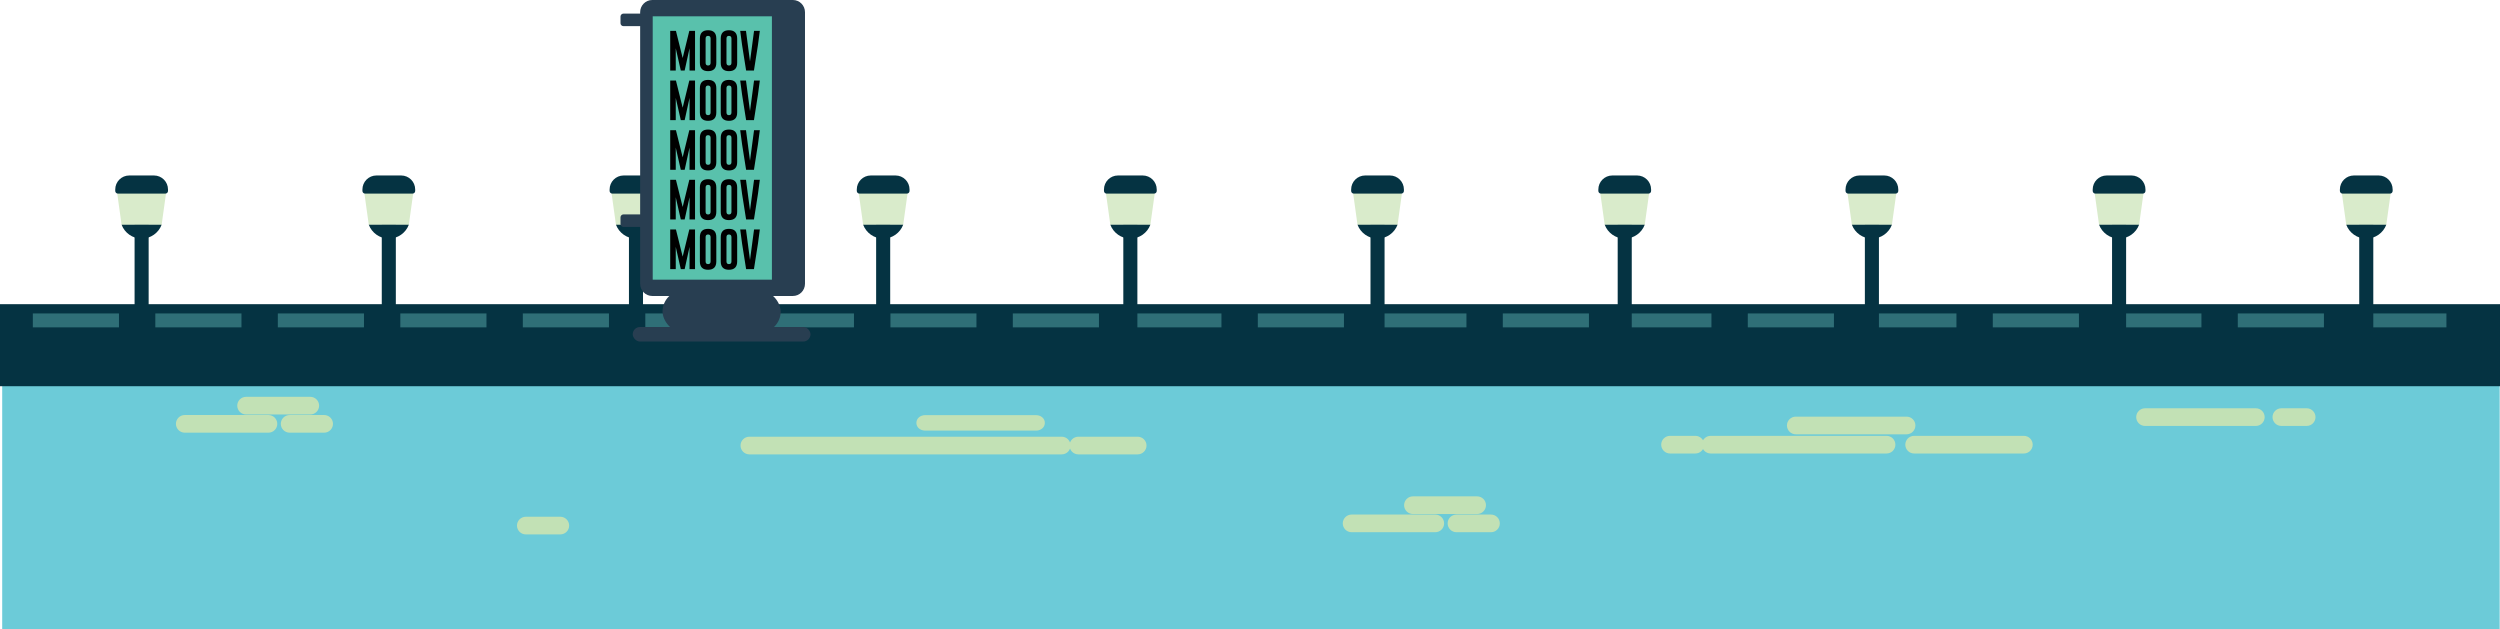 <?xml version="1.0" encoding="UTF-8"?><svg id="Layer_2" xmlns="http://www.w3.org/2000/svg" viewBox="0 0 3011.69 758.2"><defs><style>.cls-1{fill:#053342;}.cls-2{fill:#2f6f77;}.cls-3{fill:#c2e1b5;}.cls-4{fill:#d9ebcb;}.cls-5{fill:#6ccbd8;}.cls-6{fill:#283e51;}.cls-7{fill:#59c1ac;}.cls-8{fill:#58b0db;}</style></defs><g id="_ÎÓÈ_1"><g><path class="cls-8" d="m520.65,554.45h77.33c1.46,0,2.65-1.18,2.65-2.64s-1.19-2.64-2.65-2.64h-77.33c-1.46,0-2.65,1.18-2.65,2.64s1.19,2.64,2.65,2.64Z"/><path class="cls-8" d="m459.02,510.44h77.33c1.46,0,2.65-1.18,2.65-2.64s-1.19-2.64-2.65-2.64h-77.33c-1.46,0-2.65,1.18-2.65,2.64s1.19,2.64,2.65,2.64Z"/><path class="cls-5" d="m3011.31,400.88H2.65v357.32h3008.65v-357.32Z"/><g><g><path class="cls-3" d="m2748.29,505.12h30.5c1.46,0,2.64-1.18,2.64-2.64s-1.18-2.64-2.64-2.64h-30.5c-1.46,0-2.64,1.18-2.64,2.64s1.18,2.64,2.64,2.64Z"/><path class="cls-3" d="m2778.79,513.12h-30.5c-5.87,0-10.64-4.77-10.64-10.64s4.77-10.64,10.64-10.64h30.5c5.87,0,10.64,4.77,10.64,10.64s-4.77,10.64-10.64,10.64Z"/></g><g><path class="cls-3" d="m1114.59,510.75h133.46c1.46,0,2.64-.59,2.64-1.32s-1.18-1.32-2.64-1.32h-133.46c-1.46,0-2.64.59-2.64,1.32s1.18,1.32,2.64,1.32Z"/><path class="cls-3" d="m1248.05,518.75h-133.46c-6.07,0-10.64-4.01-10.64-9.32s4.57-9.32,10.64-9.32h133.46c6.07,0,10.64,4.01,10.64,9.32s-4.57,9.32-10.64,9.32Z"/></g><g><path class="cls-3" d="m1628.25,633.15h100.81c1.46,0,2.64-1.18,2.64-2.64s-1.18-2.64-2.64-2.64h-100.81c-1.46,0-2.65,1.18-2.65,2.64s1.19,2.64,2.65,2.64Z"/><path class="cls-3" d="m1729.06,641.15h-100.81c-5.87,0-10.65-4.77-10.65-10.64s4.78-10.64,10.65-10.64h100.81c5.87,0,10.64,4.77,10.64,10.64s-4.77,10.64-10.64,10.64Z"/></g><g><path class="cls-3" d="m1702.13,611.23h77.33c1.46,0,2.65-1.18,2.65-2.64s-1.19-2.64-2.65-2.64h-77.33c-1.46,0-2.65,1.18-2.65,2.64s1.19,2.64,2.65,2.64Z"/><path class="cls-3" d="m1779.46,619.23h-77.33c-5.87,0-10.65-4.77-10.65-10.64s4.78-10.64,10.65-10.64h77.33c5.87,0,10.65,4.77,10.65,10.64s-4.78,10.64-10.65,10.64Z"/></g><g><path class="cls-3" d="m1754.59,633.15h41.57c1.46,0,2.64-1.18,2.64-2.64s-1.18-2.64-2.64-2.64h-41.57c-1.46,0-2.65,1.18-2.65,2.64s1.19,2.64,2.65,2.64Z"/><path class="cls-3" d="m1796.16,641.15h-41.57c-5.87,0-10.65-4.77-10.65-10.64s4.78-10.64,10.65-10.64h41.57c5.87,0,10.64,4.77,10.64,10.64s-4.77,10.64-10.64,10.64Z"/></g><g><path class="cls-3" d="m222.58,513.24h100.81c1.46,0,2.64-1.18,2.64-2.64s-1.18-2.64-2.64-2.64h-100.81c-1.46,0-2.65,1.18-2.65,2.64s1.19,2.64,2.65,2.64Z"/><path class="cls-3" d="m323.39,521.24h-100.81c-5.87,0-10.65-4.77-10.65-10.64s4.78-10.64,10.65-10.64h100.81c5.87,0,10.64,4.77,10.64,10.64s-4.77,10.64-10.64,10.64Z"/></g><g><path class="cls-3" d="m296.46,491.32h77.33c1.46,0,2.65-1.18,2.65-2.64s-1.19-2.64-2.65-2.64h-77.33c-1.46,0-2.65,1.18-2.65,2.64s1.19,2.64,2.65,2.64Z"/><path class="cls-3" d="m373.79,499.32h-77.33c-5.87,0-10.65-4.77-10.65-10.64s4.78-10.64,10.65-10.64h77.33c5.87,0,10.65,4.77,10.65,10.64s-4.78,10.64-10.65,10.64Z"/></g><g><path class="cls-3" d="m348.92,513.24h41.57c1.46,0,2.64-1.18,2.64-2.64s-1.18-2.64-2.64-2.64h-41.57c-1.46,0-2.65,1.18-2.65,2.64s1.19,2.64,2.65,2.64Z"/><path class="cls-3" d="m390.49,521.24h-41.57c-5.87,0-10.65-4.77-10.65-10.64s4.78-10.64,10.65-10.64h41.57c5.87,0,10.64,4.77,10.64,10.64s-4.77,10.64-10.64,10.64Z"/></g><g><path class="cls-3" d="m633.44,635.79h41.57c1.46,0,2.64-1.18,2.64-2.64s-1.18-2.64-2.64-2.64h-41.57c-1.46,0-2.65,1.18-2.65,2.64s1.19,2.64,2.65,2.64Z"/><path class="cls-3" d="m675.01,643.79h-41.57c-5.87,0-10.65-4.77-10.65-10.64s4.78-10.64,10.65-10.64h41.57c5.87,0,10.64,4.77,10.64,10.64s-4.77,10.64-10.64,10.64Z"/></g><g><path class="cls-3" d="m2163.34,515.19h133.45c1.46,0,2.65-1.18,2.65-2.64s-1.19-2.64-2.65-2.64h-133.45c-1.46,0-2.65,1.18-2.65,2.64s1.19,2.64,2.65,2.64Z"/><path class="cls-3" d="m2296.79,523.19h-133.45c-5.87,0-10.65-4.77-10.65-10.64s4.78-10.64,10.65-10.64h133.45c5.87,0,10.65,4.77,10.65,10.64s-4.78,10.64-10.65,10.64Z"/></g><g><path class="cls-3" d="m2584.09,505.12h133.45c1.46,0,2.65-1.18,2.65-2.64s-1.19-2.64-2.65-2.64h-133.45c-1.46,0-2.65,1.18-2.65,2.64s1.19,2.64,2.65,2.64Z"/><path class="cls-3" d="m2717.54,513.12h-133.45c-5.87,0-10.65-4.77-10.65-10.64s4.78-10.64,10.65-10.64h133.45c5.87,0,10.65,4.77,10.65,10.64s-4.78,10.64-10.65,10.64Z"/></g><g><path class="cls-3" d="m902.73,539.37h376.33c1.46,0,2.64-1.18,2.64-2.64s-1.18-2.64-2.64-2.64h-376.33c-1.46,0-2.64,1.18-2.64,2.64s1.18,2.64,2.64,2.64Z"/><path class="cls-3" d="m1279.06,547.37h-376.33c-5.87,0-10.64-4.77-10.64-10.64s4.77-10.64,10.64-10.64h376.33c5.87,0,10.64,4.77,10.64,10.64s-4.77,10.64-10.64,10.64Z"/></g><g><path class="cls-3" d="m1299.04,539.37h71.5c1.46,0,2.64-1.18,2.64-2.64s-1.18-2.64-2.64-2.64h-71.5c-1.46,0-2.64,1.18-2.64,2.64s1.18,2.64,2.64,2.64Z"/><path class="cls-3" d="m1370.54,547.37h-71.5c-5.87,0-10.64-4.77-10.64-10.64s4.77-10.64,10.64-10.64h71.5c5.87,0,10.64,4.77,10.64,10.64s-4.77,10.64-10.64,10.64Z"/></g><g><path class="cls-3" d="m2060.83,538.32h211.86c1.46,0,2.64-1.18,2.64-2.64s-1.18-2.64-2.64-2.64h-211.86c-1.46,0-2.65,1.19-2.65,2.64s1.19,2.64,2.65,2.64h0Z"/><path class="cls-3" d="m2272.69,546.32h-211.86c-5.87,0-10.65-4.77-10.65-10.64s4.78-10.64,10.65-10.64h211.86c5.87,0,10.64,4.77,10.64,10.64s-4.77,10.64-10.64,10.64Z"/></g><g><path class="cls-3" d="m2305.92,538.32h132.17c1.46,0,2.65-1.18,2.65-2.64s-1.19-2.64-2.65-2.64h-132.17c-1.46,0-2.65,1.19-2.65,2.64s1.19,2.64,2.65,2.64Z"/><path class="cls-3" d="m2438.09,546.32h-132.17c-5.87,0-10.65-4.77-10.65-10.64s4.78-10.64,10.65-10.64h132.17c5.87,0,10.65,4.77,10.65,10.64s-4.78,10.64-10.65,10.64Z"/></g><g><path class="cls-3" d="m2011.87,538.32h30.49c1.46,0,2.64-1.18,2.64-2.64s-1.18-2.64-2.64-2.64h-30.49c-1.46,0-2.65,1.19-2.65,2.64s1.19,2.64,2.65,2.64Z"/><path class="cls-3" d="m2042.36,546.32h-30.49c-5.87,0-10.65-4.77-10.65-10.64s4.78-10.64,10.65-10.64h30.49c5.87,0,10.64,4.77,10.64,10.64s-4.77,10.64-10.64,10.64Z"/></g></g><g><rect class="cls-1" x="0" y="366.44" width="3011.69" height="98.82"/><rect class="cls-2" x="39.55" y="377.6" width="103.77" height="16.76"/><rect class="cls-2" x="187.12" y="377.6" width="103.77" height="16.76"/><rect class="cls-2" x="334.69" y="377.6" width="103.77" height="16.76"/><rect class="cls-2" x="482.26" y="377.6" width="103.77" height="16.76"/><rect class="cls-2" x="629.83" y="377.6" width="103.77" height="16.76"/><rect class="cls-2" x="777.4" y="377.6" width="103.77" height="16.76"/><rect class="cls-2" x="924.97" y="377.6" width="103.77" height="16.76"/><rect class="cls-2" x="1072.54" y="377.6" width="103.77" height="16.76"/><rect class="cls-2" x="1220.11" y="377.6" width="103.77" height="16.76"/><rect class="cls-2" x="1367.68" y="377.6" width="103.77" height="16.76"/><rect class="cls-2" x="1515.25" y="377.6" width="103.77" height="16.76"/><rect class="cls-2" x="1662.82" y="377.6" width="103.77" height="16.76"/><rect class="cls-2" x="1810.39" y="377.6" width="103.77" height="16.76"/><rect class="cls-2" x="1957.96" y="377.6" width="103.77" height="16.76"/><rect class="cls-2" x="2105.53" y="377.6" width="103.77" height="16.76"/><rect class="cls-2" x="2253.1" y="377.6" width="103.77" height="16.76"/><rect class="cls-2" x="2400.67" y="377.6" width="103.77" height="16.76"/><rect class="cls-2" x="2548.24" y="377.6" width="103.77" height="16.76"/><rect class="cls-2" x="2695.81" y="377.6" width="103.77" height="16.76"/><rect class="cls-2" x="2843.38" y="377.6" width="103.77" height="16.76"/></g><g><g><rect class="cls-1" x="162.13" y="241.63" width="16.94" height="204.34"/><polygon class="cls-4" points="194.7 270.95 146.5 270.95 140.91 230.82 200.3 230.82 194.7 270.95"/><path class="cls-1" d="m155.7,211.39h29.81c9.31,0,16.88,7.56,16.88,16.88v1.76c0,1.77-1.43,3.2-3.2,3.2h-57.16c-1.77,0-3.2-1.43-3.2-3.2v-1.76c0-9.31,7.56-16.88,16.88-16.88Z"/><path class="cls-1" d="m146.49,270.73c3.66,9.76,13.07,16.71,24.11,16.71s20.45-6.95,24.11-16.71h-48.22Z"/></g><g><rect class="cls-1" x="459.91" y="241.63" width="16.94" height="204.34"/><polygon class="cls-4" points="492.48 270.95 444.28 270.95 438.68 230.82 498.07 230.82 492.48 270.95"/><path class="cls-1" d="m453.47,211.39h29.81c9.31,0,16.88,7.56,16.88,16.88v1.76c0,1.77-1.43,3.2-3.2,3.2h-57.16c-1.77,0-3.2-1.43-3.2-3.2v-1.76c0-9.31,7.56-16.88,16.88-16.88Z"/><path class="cls-1" d="m444.27,270.73c3.66,9.76,13.07,16.71,24.11,16.71s20.45-6.95,24.11-16.71h-48.22Z"/></g><g><rect class="cls-1" x="757.68" y="241.63" width="16.94" height="204.34"/><polygon class="cls-4" points="790.25 270.95 742.05 270.95 736.46 230.82 795.85 230.82 790.25 270.95"/><path class="cls-1" d="m751.25,211.39h29.81c9.31,0,16.88,7.56,16.88,16.88v1.76c0,1.77-1.43,3.2-3.2,3.2h-57.16c-1.77,0-3.2-1.43-3.2-3.2v-1.76c0-9.31,7.56-16.88,16.88-16.88Z"/><path class="cls-1" d="m742.05,270.73c3.66,9.76,13.07,16.71,24.11,16.71s20.45-6.95,24.11-16.71h-48.22Z"/></g><g><rect class="cls-1" x="1055.46" y="241.63" width="16.94" height="204.34"/><polygon class="cls-4" points="1088.03 270.95 1039.83 270.95 1034.24 230.82 1093.62 230.82 1088.03 270.95"/><path class="cls-1" d="m1049.02,211.39h29.81c9.31,0,16.88,7.56,16.88,16.88v1.76c0,1.77-1.43,3.2-3.2,3.2h-57.16c-1.77,0-3.2-1.43-3.2-3.2v-1.76c0-9.31,7.56-16.88,16.88-16.88Z"/><path class="cls-1" d="m1039.82,270.73c3.66,9.76,13.07,16.71,24.11,16.71s20.45-6.95,24.11-16.71h-48.22Z"/></g><g><rect class="cls-1" x="1353.23" y="241.63" width="16.94" height="204.34"/><polygon class="cls-4" points="1385.8 270.95 1337.61 270.95 1332.01 230.82 1391.4 230.82 1385.8 270.95"/><path class="cls-1" d="m1346.8,211.39h29.81c9.31,0,16.88,7.56,16.88,16.88v1.76c0,1.77-1.43,3.2-3.2,3.2h-57.16c-1.77,0-3.2-1.43-3.2-3.2v-1.76c0-9.31,7.56-16.88,16.88-16.88Z"/><path class="cls-1" d="m1337.6,270.73c3.66,9.76,13.07,16.71,24.11,16.71s20.45-6.95,24.11-16.71h-48.22Z"/></g><g><rect class="cls-1" x="1651.01" y="241.63" width="16.94" height="204.34"/><polygon class="cls-4" points="1683.58 270.95 1635.38 270.95 1629.79 230.82 1689.17 230.82 1683.58 270.95"/><path class="cls-1" d="m1644.57,211.39h29.81c9.31,0,16.88,7.56,16.88,16.88v1.76c0,1.77-1.43,3.2-3.2,3.2h-57.16c-1.77,0-3.2-1.43-3.2-3.2v-1.76c0-9.31,7.56-16.88,16.88-16.88Z"/><path class="cls-1" d="m1635.37,270.73c3.66,9.76,13.07,16.71,24.11,16.71s20.45-6.95,24.11-16.71h-48.22Z"/></g><g><rect class="cls-1" x="1948.79" y="241.63" width="16.94" height="204.34"/><polygon class="cls-4" points="1981.36 270.95 1933.16 270.95 1927.56 230.82 1986.95 230.82 1981.36 270.95"/><path class="cls-1" d="m1942.35,211.39h29.81c9.31,0,16.88,7.56,16.88,16.88v1.76c0,1.77-1.43,3.2-3.2,3.2h-57.16c-1.77,0-3.2-1.43-3.2-3.2v-1.76c0-9.31,7.56-16.88,16.88-16.88Z"/><path class="cls-1" d="m1933.15,270.73c3.66,9.76,13.07,16.71,24.11,16.71s20.45-6.95,24.11-16.71h-48.22Z"/></g><g><rect class="cls-1" x="2246.56" y="241.63" width="16.94" height="204.34"/><polygon class="cls-4" points="2279.13 270.95 2230.93 270.95 2225.34 230.82 2284.73 230.82 2279.13 270.95"/><path class="cls-1" d="m2240.13,211.39h29.81c9.31,0,16.88,7.56,16.88,16.88v1.76c0,1.77-1.43,3.2-3.2,3.2h-57.16c-1.77,0-3.2-1.43-3.2-3.2v-1.76c0-9.31,7.56-16.88,16.88-16.88Z"/><path class="cls-1" d="m2230.92,270.73c3.66,9.76,13.07,16.71,24.11,16.71s20.45-6.95,24.11-16.71h-48.22Z"/></g><g><rect class="cls-1" x="2544.34" y="241.63" width="16.94" height="204.34"/><polygon class="cls-4" points="2576.91 270.95 2528.71 270.95 2523.11 230.82 2582.5 230.82 2576.91 270.95"/><path class="cls-1" d="m2537.9,211.39h29.81c9.31,0,16.88,7.56,16.88,16.88v1.76c0,1.77-1.43,3.2-3.2,3.2h-57.16c-1.77,0-3.2-1.43-3.2-3.2v-1.76c0-9.31,7.56-16.88,16.88-16.88Z"/><path class="cls-1" d="m2528.7,270.73c3.66,9.76,13.07,16.71,24.11,16.71s20.45-6.95,24.11-16.71h-48.22Z"/></g><g><rect class="cls-1" x="2842.11" y="241.63" width="16.94" height="204.34"/><polygon class="cls-4" points="2874.68 270.95 2826.49 270.95 2820.89 230.82 2880.28 230.82 2874.68 270.95"/><path class="cls-1" d="m2835.68,211.39h29.81c9.31,0,16.88,7.56,16.88,16.88v1.76c0,1.77-1.43,3.2-3.2,3.2h-57.16c-1.77,0-3.2-1.43-3.2-3.2v-1.76c0-9.31,7.56-16.88,16.88-16.88Z"/><path class="cls-1" d="m2826.48,270.73c3.66,9.76,13.07,16.71,24.11,16.71s20.45-6.95,24.11-16.71h-48.22Z"/></g></g><g><rect class="cls-6" x="798.16" y="349.75" width="142.3" height="51.11" rx="25.56" ry="25.56"/><rect class="cls-6" x="762.23" y="393.95" width="214.16" height="17.5" rx="8.75" ry="8.75"/><g><g><path class="cls-6" d="m751.07,16.38h28.79v15.13h-28.79c-1.97,0-3.57-1.6-3.57-3.57v-7.98c0-1.97,1.6-3.57,3.57-3.57Z"/><path class="cls-6" d="m751.07,258.28h28.79v15.13h-28.79c-1.97,0-3.57-1.6-3.57-3.57v-7.98c0-1.97,1.6-3.57,3.57-3.57Z"/></g><path class="cls-6" d="m955.17,0h-144.7c-8.06,0-14.59,6.59-14.59,14.72v327.12c0,8.13,6.53,14.72,14.59,14.72h144.7c8.06,0,14.59-6.59,14.59-14.72V14.72c0-8.13-6.53-14.72-14.59-14.72Z"/><path class="cls-6" d="m930.46,0h-144.7c-8.06,0-14.59,6.59-14.59,14.72v327.12c0,8.13,6.53,14.72,14.59,14.72h144.7c8.06,0,14.59-6.59,14.59-14.72V14.72c0-8.13-6.53-14.72-14.59-14.72Z"/><rect class="cls-7" x="786.31" y="19.65" width="143.59" height="317.26"/></g><g><path d="m822.39,69.9l8.01-32.71h6.89v47.75h-6.6v-26.8l-5.89,26.8h-4.67l-6.06-26.8v26.8h-6.67v-47.75h6.89l8.11,32.71Z"/><path d="m862.92,75.67c0,6.69-3.3,10.04-9.91,10.05-6.59,0-9.88-3.35-9.88-10.05v-29.21c0-6.68,3.29-10.03,9.88-10.03s9.91,3.34,9.91,10.03v29.21Zm-6.89-29.21c0-2.14-1-3.22-2.99-3.24h-.05c-1.98,0-2.97,1.08-2.97,3.24v29.21c0,2.16,1,3.24,2.99,3.24s3.02-1.08,3.02-3.24v-29.21Z"/><path d="m888.06,75.67c0,6.69-3.3,10.04-9.91,10.05-6.59,0-9.88-3.35-9.88-10.05v-29.21c0-6.68,3.29-10.03,9.88-10.03s9.91,3.34,9.91,10.03v29.21Zm-6.89-29.21c0-2.14-1-3.22-2.99-3.24h-.05c-1.98,0-2.97,1.08-2.97,3.24v29.21c0,2.16,1,3.24,2.99,3.24s3.02-1.08,3.02-3.24v-29.21Z"/><path d="m908.26,84.95h-9.44l-4.87-30.86-2.24-16.89h6.96l4.84,36.8,4.87-36.8h6.96l-2.24,16.94-4.84,30.81Z"/><path d="m822.39,129.72l8.01-32.71h6.89v47.75h-6.6v-26.8l-5.89,26.8h-4.67l-6.06-26.8v26.8h-6.67v-47.75h6.89l8.11,32.71Z"/><path d="m862.92,135.49c0,6.69-3.3,10.04-9.91,10.05-6.59,0-9.88-3.35-9.88-10.05v-29.21c0-6.68,3.29-10.03,9.88-10.03s9.91,3.34,9.91,10.03v29.21Zm-6.89-29.21c0-2.14-1-3.22-2.99-3.24h-.05c-1.98,0-2.97,1.08-2.97,3.24v29.21c0,2.16,1,3.24,2.99,3.24s3.02-1.08,3.02-3.24v-29.21Z"/><path d="m888.06,135.49c0,6.69-3.3,10.04-9.91,10.05-6.59,0-9.88-3.35-9.88-10.05v-29.21c0-6.68,3.29-10.03,9.88-10.03s9.91,3.34,9.91,10.03v29.21Zm-6.89-29.21c0-2.14-1-3.22-2.99-3.24h-.05c-1.98,0-2.97,1.08-2.97,3.24v29.21c0,2.16,1,3.24,2.99,3.24s3.02-1.08,3.02-3.24v-29.21Z"/><path d="m908.26,144.76h-9.44l-4.87-30.86-2.24-16.89h6.96l4.84,36.8,4.87-36.8h6.96l-2.24,16.94-4.84,30.81Z"/><path d="m822.39,189.53l8.01-32.71h6.89v47.75h-6.6v-26.8l-5.89,26.8h-4.67l-6.06-26.8v26.8h-6.67v-47.75h6.89l8.11,32.71Z"/><path d="m862.92,195.3c0,6.69-3.3,10.04-9.91,10.05-6.59,0-9.88-3.35-9.88-10.05v-29.21c0-6.68,3.29-10.03,9.88-10.03s9.91,3.34,9.91,10.03v29.21Zm-6.89-29.21c0-2.14-1-3.22-2.99-3.24h-.05c-1.98,0-2.97,1.08-2.97,3.24v29.21c0,2.16,1,3.24,2.99,3.24s3.02-1.08,3.02-3.24v-29.21Z"/><path d="m888.06,195.3c0,6.69-3.3,10.04-9.91,10.05-6.59,0-9.88-3.35-9.88-10.05v-29.21c0-6.68,3.29-10.03,9.88-10.03s9.91,3.34,9.91,10.03v29.21Zm-6.89-29.21c0-2.14-1-3.22-2.99-3.24h-.05c-1.98,0-2.97,1.08-2.97,3.24v29.21c0,2.16,1,3.24,2.99,3.24s3.02-1.08,3.02-3.24v-29.21Z"/><path d="m908.26,204.57h-9.44l-4.87-30.86-2.24-16.89h6.96l4.84,36.8,4.87-36.8h6.96l-2.24,16.94-4.84,30.81Z"/><path d="m822.39,249.35l8.01-32.71h6.89v47.75h-6.6v-26.8l-5.89,26.8h-4.67l-6.06-26.8v26.8h-6.67v-47.75h6.89l8.11,32.71Z"/><path d="m862.92,255.12c0,6.69-3.3,10.04-9.91,10.05-6.59,0-9.88-3.35-9.88-10.05v-29.21c0-6.68,3.29-10.03,9.88-10.03s9.91,3.34,9.91,10.03v29.21Zm-6.89-29.21c0-2.14-1-3.22-2.99-3.24h-.05c-1.98,0-2.97,1.08-2.97,3.24v29.21c0,2.16,1,3.24,2.99,3.24s3.02-1.08,3.02-3.24v-29.21Z"/><path d="m888.06,255.12c0,6.69-3.3,10.04-9.91,10.05-6.59,0-9.88-3.35-9.88-10.05v-29.21c0-6.68,3.29-10.03,9.88-10.03s9.91,3.34,9.91,10.03v29.21Zm-6.89-29.21c0-2.14-1-3.22-2.99-3.24h-.05c-1.98,0-2.97,1.08-2.97,3.24v29.21c0,2.16,1,3.24,2.99,3.24s3.02-1.08,3.02-3.24v-29.21Z"/><path d="m908.26,264.39h-9.44l-4.87-30.86-2.24-16.89h6.96l4.84,36.8,4.87-36.8h6.96l-2.24,16.94-4.84,30.81Z"/><path d="m822.39,309.16l8.01-32.71h6.89v47.75h-6.6v-26.8l-5.89,26.8h-4.67l-6.06-26.8v26.8h-6.67v-47.75h6.89l8.11,32.71Z"/><path d="m862.92,314.93c0,6.69-3.3,10.04-9.91,10.05-6.59,0-9.88-3.35-9.88-10.05v-29.21c0-6.68,3.29-10.03,9.88-10.03s9.91,3.34,9.91,10.03v29.21Zm-6.89-29.21c0-2.14-1-3.22-2.99-3.24h-.05c-1.98,0-2.97,1.08-2.97,3.24v29.21c0,2.16,1,3.24,2.99,3.24s3.02-1.08,3.02-3.24v-29.21Z"/><path d="m888.06,314.93c0,6.69-3.3,10.04-9.91,10.05-6.59,0-9.88-3.35-9.88-10.05v-29.21c0-6.68,3.29-10.03,9.88-10.03s9.91,3.34,9.91,10.03v29.21Zm-6.89-29.21c0-2.14-1-3.22-2.99-3.24h-.05c-1.98,0-2.97,1.08-2.97,3.24v29.21c0,2.16,1,3.24,2.99,3.24s3.02-1.08,3.02-3.24v-29.21Z"/><path d="m908.26,324.2h-9.44l-4.87-30.86-2.24-16.89h6.96l4.84,36.8,4.87-36.8h6.96l-2.24,16.94-4.84,30.81Z"/></g></g></g></g></svg>
